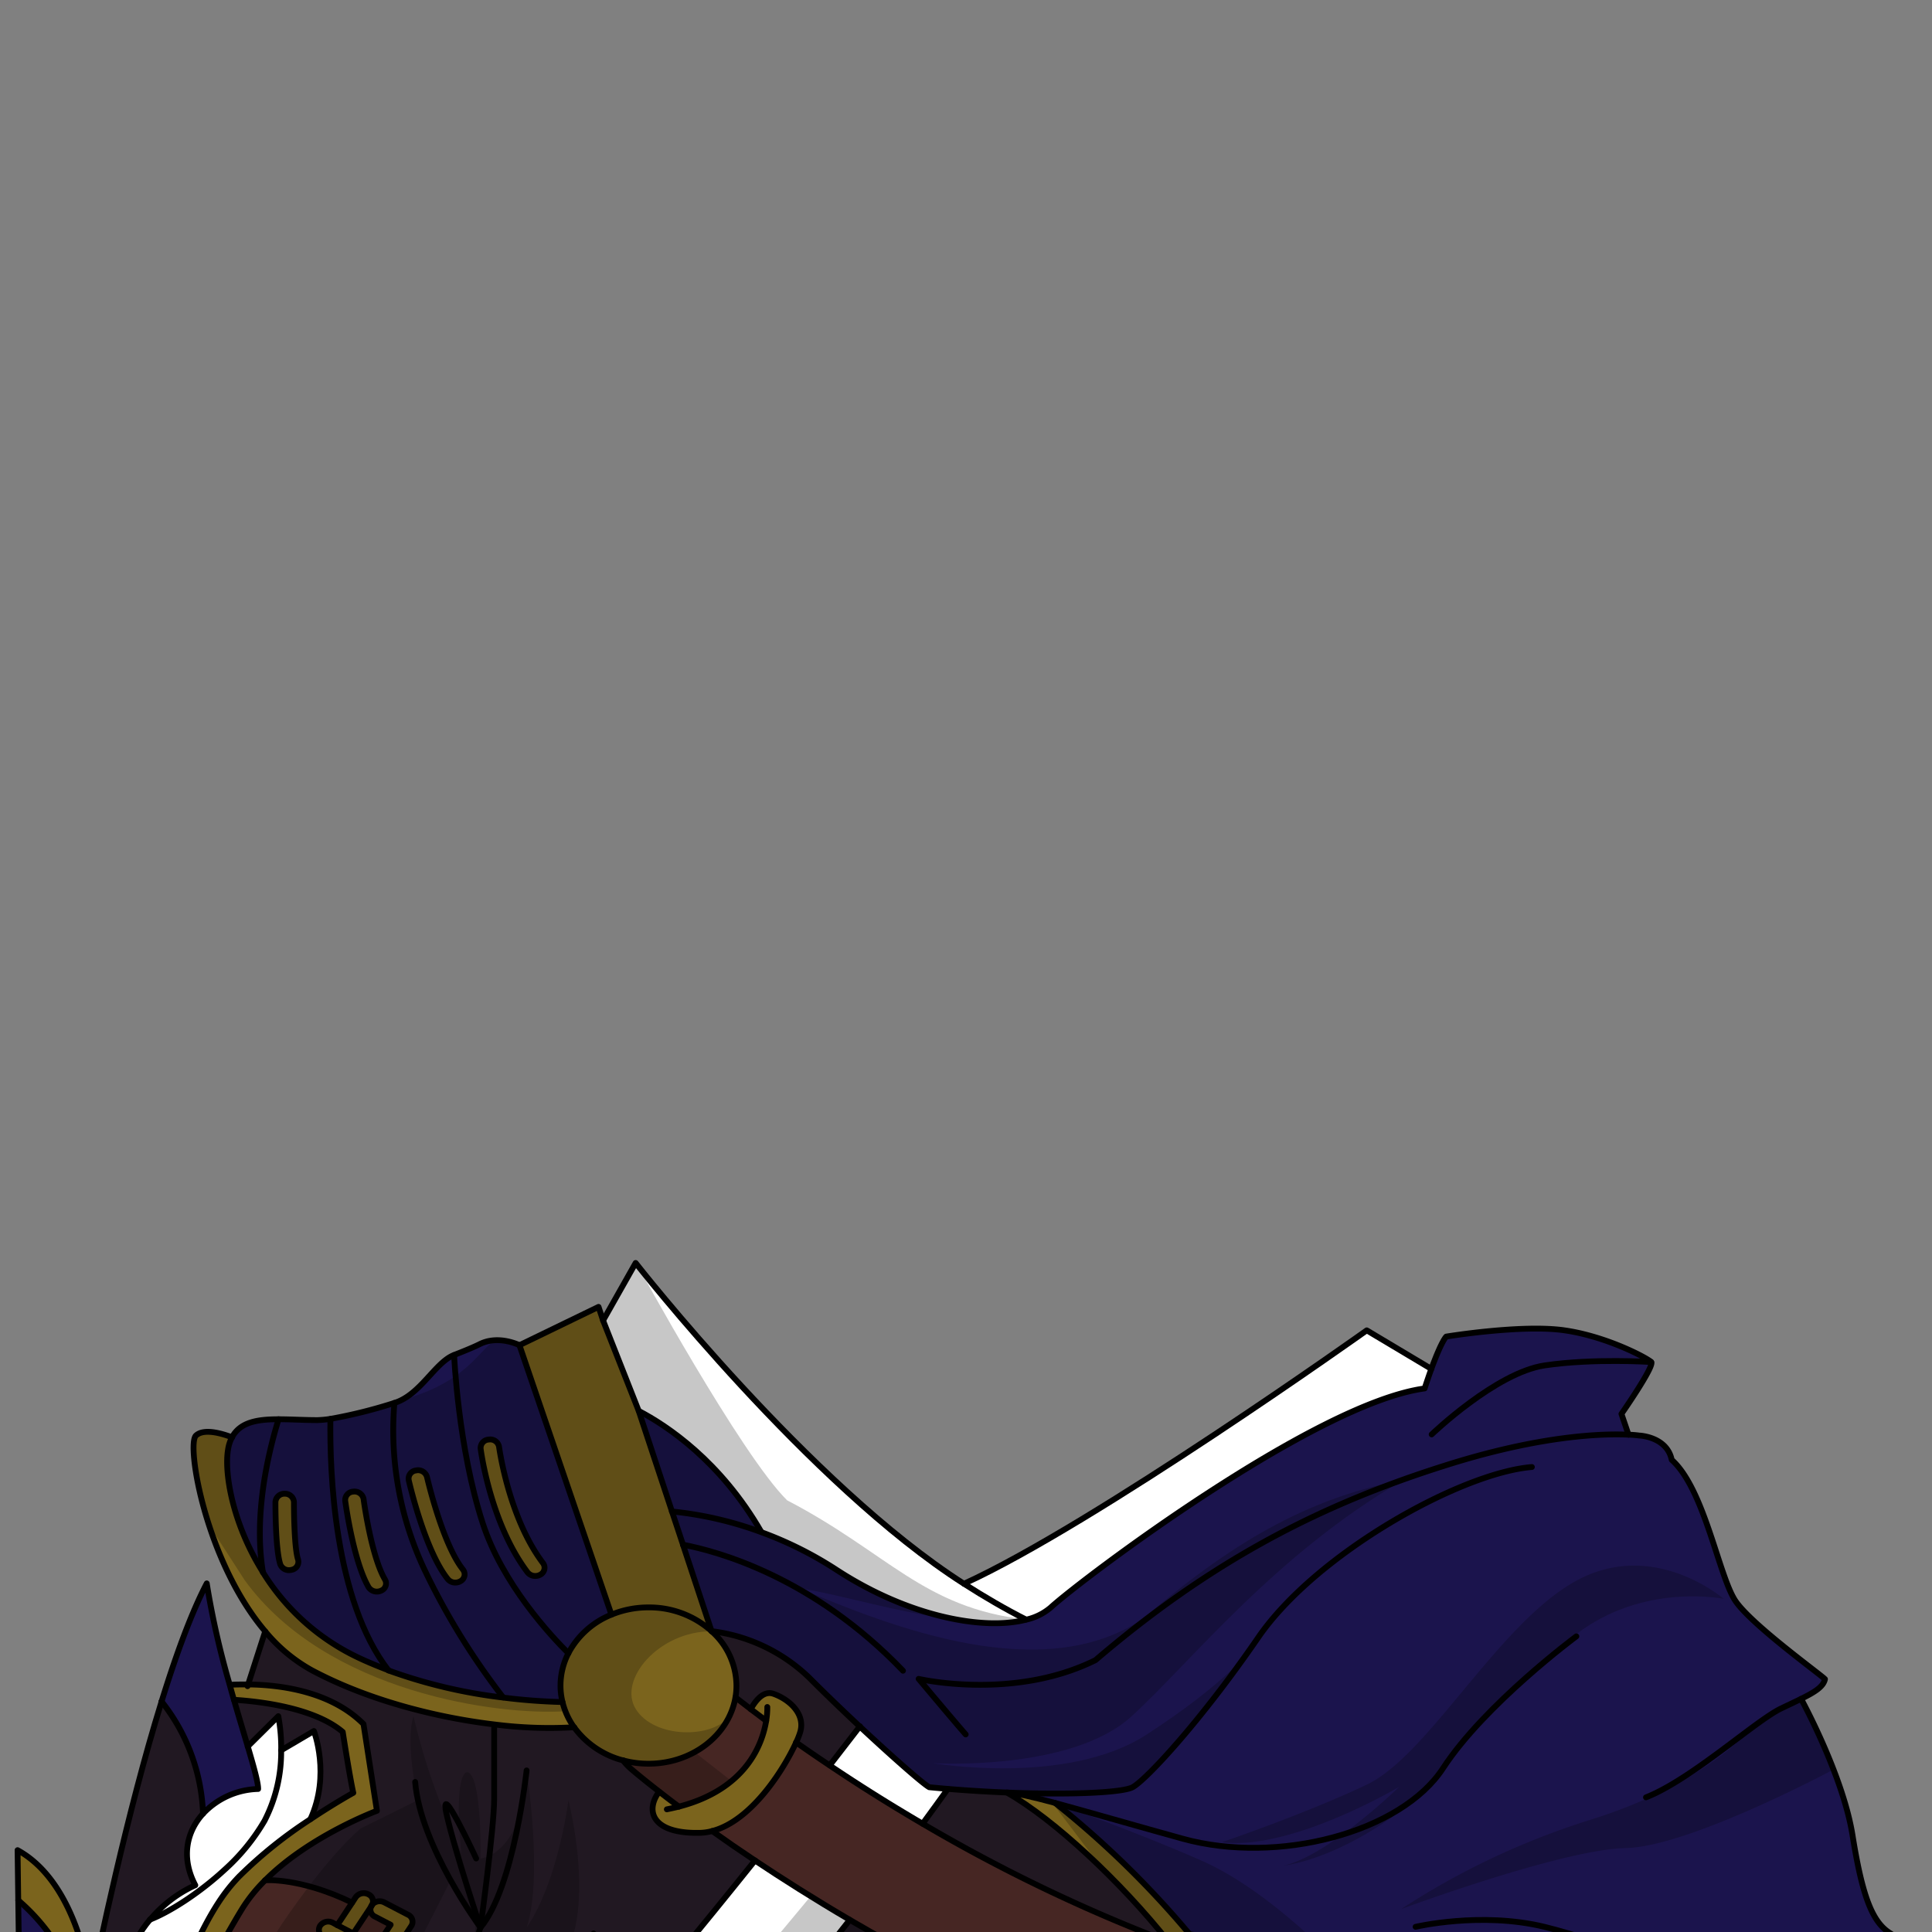 <svg xmlns="http://www.w3.org/2000/svg" viewBox="0 0 432 432">
  <rect x="0" y="0" width="432" height="432" fill="#808080" stroke="none"/>
  <defs>
    <style>.GUNDAN_JAPANESE_SEROW_OUTFIT_JAPANESE_SEROW_OUTFIT_11_cls-1{isolation:isolate;}.GUNDAN_JAPANESE_SEROW_OUTFIT_JAPANESE_SEROW_OUTFIT_11_cls-2{fill:#7b641d;}.GUNDAN_JAPANESE_SEROW_OUTFIT_JAPANESE_SEROW_OUTFIT_11_cls-3{fill:#462623;}.GUNDAN_JAPANESE_SEROW_OUTFIT_JAPANESE_SEROW_OUTFIT_11_cls-4{fill:#fff;}.GUNDAN_JAPANESE_SEROW_OUTFIT_JAPANESE_SEROW_OUTFIT_11_cls-5{fill:#1b144d;}.GUNDAN_JAPANESE_SEROW_OUTFIT_JAPANESE_SEROW_OUTFIT_11_cls-6{fill:#211822;}.GUNDAN_JAPANESE_SEROW_OUTFIT_JAPANESE_SEROW_OUTFIT_11_cls-7{fill:none;stroke:#000;stroke-linecap:round;stroke-linejoin:round;stroke-width:1.3px;}.GUNDAN_JAPANESE_SEROW_OUTFIT_JAPANESE_SEROW_OUTFIT_11_cls-8{opacity:0.22;mix-blend-mode:multiply;}</style>
  </defs>
  <g class="GUNDAN_JAPANESE_SEROW_OUTFIT_JAPANESE_SEROW_OUTFIT_11_cls-1">
    <g id="outfit">
      <path class="GUNDAN_JAPANESE_SEROW_OUTFIT_JAPANESE_SEROW_OUTFIT_11_cls-2" d="M91.22,428.13l-5.28-2.75a2.25,2.25,0,0,0-2.73.52,1.71,1.71,0,0,0-.83-2.35,2.22,2.22,0,0,0-2.84.65l-.81,1.24-3.31,5-1-.54a2.21,2.21,0,0,0-2.83.66,1.73,1.73,0,0,0,.74,2.52l1,.54-3.67,5.56-.46.69a1.75,1.75,0,0,0,.75,2.52,2.25,2.25,0,0,0,1.84.11,1.84,1.84,0,0,0,1,1.38l6,3.11a2.22,2.22,0,0,0,2.84-.67l8.94-13.58,1.4-2.12A1.73,1.73,0,0,0,91.22,428.13ZM79.1,442.9l-4.19-2.18a2.19,2.19,0,0,0-1.28-.23l3.28-5,2.31,1.2a2.24,2.24,0,0,0,2.84-.66,1.72,1.72,0,0,0-.75-2.52L79,432.33l3.92-5.94a2.72,2.72,0,0,1,.16-.35l.1-.12h0l-.07.15-.21.32a1.72,1.72,0,0,0,.91,2.17l3.5,1.82Z" />
      <path class="GUNDAN_JAPANESE_SEROW_OUTFIT_JAPANESE_SEROW_OUTFIT_11_cls-3" d="M83.83,428.56a1.72,1.72,0,0,1-.91-2.17L79,432.33l2.31,1.2a1.72,1.72,0,0,1,.75,2.52,2.24,2.24,0,0,1-2.84.66l-2.31-1.2-3.28,5a2.19,2.19,0,0,1,1.28.23l4.19,2.18,8.23-12.52Z" />
      <path class="GUNDAN_JAPANESE_SEROW_OUTFIT_JAPANESE_SEROW_OUTFIT_11_cls-3" d="M71.56,430.59a2.21,2.21,0,0,1,2.83-.66l1,.54,3.31-5c-11.61-5.66-19.47-5-19.47-5a34.63,34.63,0,0,0-5,6.16c-1.27,2.05-2.49,4.13-3.62,6.18,0,0,12,1.24,19,6.44l3.67-5.56-1-.54A1.73,1.73,0,0,1,71.56,430.59Z" />
      <path class="GUNDAN_JAPANESE_SEROW_OUTFIT_JAPANESE_SEROW_OUTFIT_11_cls-4" d="M70.19,387.06l-7.32,4.31a38.71,38.71,0,0,0-.64-7.67l-6.84,6.78c1.4,4.73,2.36,8.21,2.33,9.54a17.51,17.51,0,0,0-12.32,5.52c-3.65,4-5,9.81-1.73,16a28.74,28.74,0,0,0-10.1,7.69s0,0,0,0h0c-4.61,5.52-6.92,12.54-5.87,19.24l9.07,4.84c1.55-5.06,6.86-21.28,13.88-30.44a38.91,38.91,0,0,1,2.87-3.33,100.12,100.12,0,0,1,15.93-12.77C74,396.82,70.19,387.06,70.19,387.06Z" />
      <path class="GUNDAN_JAPANESE_SEROW_OUTFIT_JAPANESE_SEROW_OUTFIT_11_cls-2" d="M81.23,385.49c-7.36-7.39-18.78-8.78-25.75-8.85-1.66,0-3.07,0-4.11.09.3,1.14.62,2.26.94,3.35,5.4.33,17.88,1.69,24.33,7.19C78.42,398.6,79,400.88,79,400.88s-4.2,2.31-9.56,5.89a100.12,100.12,0,0,0-15.93,12.77,38.91,38.91,0,0,0-2.87,3.33c-7,9.16-12.33,25.38-13.88,30.44l-9.07-4.84-7.35-3.92v0c-.09-.92-2.57-23.25-16.38-30.82l.15,11.21a44.58,44.58,0,0,1,13.45,20.32h0c.27.86.5,1.74.71,2.63,4.4,2.22,7.76,4,10.27,5.38,4.81,2.65,6.54,3.86,6.54,3.86l5.62,12.13S28.53,486,25.45,506.36h3.79s.53-2.6,1.56-6.51a112,112,0,0,1,7-19.59,38.67,38.67,0,0,1,7.57-11.13c-2.76-5-4.63-8.65-5.85-11.14l.69-2.5s.86-2.39,2.42-6.13a180.86,180.86,0,0,1,8-16.59c1.13-2,2.35-4.13,3.62-6.18a34.63,34.63,0,0,1,5-6.16c9.9-9.94,25-15.54,25-15.54Z" />
      <path class="GUNDAN_JAPANESE_SEROW_OUTFIT_JAPANESE_SEROW_OUTFIT_11_cls-5" d="M55.39,390.48c-.9-3-2-6.57-3.08-10.4-.32-1.09-.64-2.21-.94-3.35a186.27,186.27,0,0,1-5.14-22.68c-3.44,6.57-6.89,16-10.1,26.4h0a42.78,42.78,0,0,1,9.27,25.08A17.51,17.51,0,0,1,57.72,400C57.75,398.69,56.79,395.21,55.39,390.48Z" />
      <path class="GUNDAN_JAPANESE_SEROW_OUTFIT_JAPANESE_SEROW_OUTFIT_11_cls-5" d="M18.24,447.86c-.21-.89-.44-1.77-.71-2.63A44.58,44.58,0,0,0,4.08,424.91l.81,58.93v0c2.53,3.84,6.51,6.95,12.77,5.49a58.59,58.59,0,0,1,3.72-11.1C27.3,465.58,29,462.79,29,462.79l-.5-9.55C26,451.86,22.64,450.08,18.24,447.86Z" />
      <path class="GUNDAN_JAPANESE_SEROW_OUTFIT_JAPANESE_SEROW_OUTFIT_11_cls-6" d="M69.7,373.46a36.13,36.13,0,0,1-10.4-8.68l-3.82,11.86c7,.07,18.39,1.46,25.75,8.85l3,19.4s-15.06,5.6-25,15.54c0,0,7.86-.65,19.47,5l.81-1.24a2.22,2.22,0,0,1,2.84-.65,1.71,1.71,0,0,1,.83,2.35,2.25,2.25,0,0,1,2.73-.52l5.28,2.75a1.73,1.73,0,0,1,.75,2.52l-1.4,2.12s5.83,7.78,8,8.94a18.29,18.29,0,0,0,4.63,1.58L107.44,431s3.06-22.29,3.06-28.83V386.39l.12-.79C97.45,384,82.21,380.14,69.7,373.46Z" />
      <path class="GUNDAN_JAPANESE_SEROW_OUTFIT_JAPANESE_SEROW_OUTFIT_11_cls-6" d="M52.31,380.08c1.11,3.83,2.18,7.38,3.08,10.4l6.84-6.78a38.71,38.71,0,0,1,.64,7.67l7.32-4.31s3.78,9.76-.78,19.71c5.36-3.58,9.56-5.89,9.56-5.89s-.55-2.28-2.33-13.61C70.19,381.77,57.71,380.41,52.31,380.08Z" />
      <path class="GUNDAN_JAPANESE_SEROW_OUTFIT_JAPANESE_SEROW_OUTFIT_11_cls-6" d="M36.13,380.46C28.35,405.65,22,436.27,20.31,444.52v0l7.35,3.92c-1.05-6.7,1.26-13.72,5.87-19.24h0s0,0,0,0a28.74,28.74,0,0,1,10.1-7.69c-3.23-6.16-1.92-12,1.73-16A42.78,42.78,0,0,0,36.13,380.46Z" />
      <path class="GUNDAN_JAPANESE_SEROW_OUTFIT_JAPANESE_SEROW_OUTFIT_11_cls-6" d="M283.46,468.59c-36.56-9.34-68.9-24.94-93.45-39.31-22.55,28.84-55.16,66.66-78.23,77.08,0,0-8.67,6-18.33,11.46H329.78C312.77,509,295.43,486.62,283.46,468.59Z" />
      <path class="GUNDAN_JAPANESE_SEROW_OUTFIT_JAPANESE_SEROW_OUTFIT_11_cls-6" d="M93.52,498.6c2.09-1.88,3.43-3.13,3.43-3.13,17-12.66,48.89-50.83,71.83-79.48-3.48-2.32-6.67-4.52-9.53-6.57a11.64,11.64,0,0,1-2.88.41c-10.79.2-12.09-5.08-9-9.19-3.59-2.78-5.69-4.57-6.12-4.93a12.75,12.75,0,0,1-2-2.08h0a19.58,19.58,0,0,1-10.94-7.41h0a96.84,96.84,0,0,1-17.74-.62l-.12.79v15.82c0,6.54-3.06,28.83-3.06,28.83l-4.24,12.25-.6,1.77-1,2.05v0c0,4.4-.63,9.25-2.62,12.46l-.29.44a128.2,128.2,0,0,1-9.63,12.1L87,480.29s2.57,8.16,7.44,13.66C93.81,494.43,93.57,496.38,93.52,498.6Z" />
      <path class="GUNDAN_JAPANESE_SEROW_OUTFIT_JAPANESE_SEROW_OUTFIT_11_cls-6" d="M225.12,400.81c-4.17-.17-8.59-.43-13.18-.81-1.5,2.1-3.4,4.73-5.64,7.78a363.56,363.56,0,0,0,55.05,26.46C250.62,420.76,235.68,406.78,225.12,400.81Z" />
      <path class="GUNDAN_JAPANESE_SEROW_OUTFIT_JAPANESE_SEROW_OUTFIT_11_cls-6" d="M164.45,379.53c.94.72,2.08,1.62,3.42,2.64,1-1.79,2.8-4.24,5.08-3.43,3.5,1.23,7.14,4.45,6,8.48a17,17,0,0,1-.93,2.38c2.3,1.62,4.82,3.35,7.53,5.16,2.76-3.54,5.05-6.52,6.74-8.72-3.92-3.66-7.93-7.52-11.24-10.85a38.12,38.12,0,0,0-21.94-10.46,16.43,16.43,0,0,1,5.57,12.17A15.22,15.22,0,0,1,164.45,379.53Z" />
      <path class="GUNDAN_JAPANESE_SEROW_OUTFIT_JAPANESE_SEROW_OUTFIT_11_cls-3" d="M270.59,447.64a106.36,106.36,0,0,0-9.23-13.4h0a363.56,363.56,0,0,1-55.05-26.46c-2-1.17-3.94-2.34-5.84-3.48C195,401,190,397.76,185.54,394.76c-2.71-1.81-5.23-3.54-7.53-5.16-2.6,5.73-9.84,17.49-18.76,19.82,2.86,2.05,6.05,4.25,9.53,6.57,6.19,4.13,13.3,8.64,21.23,13.29,24.55,14.37,56.89,30,93.45,39.31C277.74,460,273.25,452.36,270.59,447.64Z" />
      <path class="GUNDAN_JAPANESE_SEROW_OUTFIT_JAPANESE_SEROW_OUTFIT_11_cls-3" d="M171.32,384.77l-3.45-2.6c-1.34-1-2.48-1.92-3.42-2.64-1.44,8.41-9.6,14.84-19.45,14.84a21.9,21.9,0,0,1-5.66-.74,12.75,12.75,0,0,0,2,2.08c.43.36,2.53,2.15,6.12,4.93,1.27,1,2.72,2.11,4.36,3.33C166.92,400.06,170.49,389.9,171.32,384.77Z" />
      <path class="GUNDAN_JAPANESE_SEROW_OUTFIT_JAPANESE_SEROW_OUTFIT_11_cls-4" d="M97,495.47s-1.34,1.25-3.43,3.13c-3.1,2.8-7.85,7-12.3,10.72-4,3.35-7.85,6.26-10,7.32l-1.53,1.18H93.45c9.66-5.48,18.33-11.46,18.33-11.46,23.07-10.42,55.68-48.24,78.23-77.08-7.93-4.65-15-9.16-21.23-13.29C145.84,444.64,113.92,482.81,97,495.47Z" />
      <path class="GUNDAN_JAPANESE_SEROW_OUTFIT_JAPANESE_SEROW_OUTFIT_11_cls-4" d="M192.28,386c-1.69,2.2-4,5.18-6.74,8.72,4.46,3,9.44,6.21,14.92,9.54,1.9,1.14,3.83,2.31,5.84,3.48,2.24-3,4.14-5.68,5.64-7.78-1.35-.11-2.72-.24-4.11-.37C206.49,398.93,199.57,392.84,192.28,386Z" />
      <path class="GUNDAN_JAPANESE_SEROW_OUTFIT_JAPANESE_SEROW_OUTFIT_11_cls-4" d="M305.61,297.47s-60.88,43.36-90.07,56.66c-34.63-22.1-73.41-71.73-73.41-71.73l-7.28,12.87,8,20.21c6.34,3.32,18.28,11.23,27.42,27.08A83.07,83.07,0,0,1,187,351c16.15,10.54,32.9,13.6,42.37,11.16a12.72,12.72,0,0,0,5.51-2.71c6.78-6.19,59-45.63,83.63-49,.55-1.69,1.05-3.13,1.5-4.37Z" />
      <path class="GUNDAN_JAPANESE_SEROW_OUTFIT_JAPANESE_SEROW_OUTFIT_11_cls-5" d="M448.81,490c-1.09-1.53-3.19-4.63-5.78-8.55-7.53-11.4-19.14-29.75-21.53-36.14,3.86-4.79,5.16-10.52,1.12-13s-6.2-8.34-8.39-21.88-11.5-30.5-11.5-30.5c3.13-1.55,5-2.74,5.34-4.41-1-1.07-16.2-12-19.95-17.39S381.18,333,373.8,326.42c-1.08-5.21-7.25-5.43-7.25-5.43a22.65,22.65,0,0,0-2.41-.19l-1.58-4.65s7.49-10.74,6.65-11.6-9.8-5.69-19.35-7.08-26.47,1.39-26.47,1.39-1,.82-3.34,7.23c-.45,1.24-.95,2.68-1.5,4.37-24.66,3.33-76.85,42.77-83.63,49a12.72,12.72,0,0,1-5.51,2.71c-9.47,2.44-26.22-.62-42.37-11.16a83.07,83.07,0,0,0-16.8-8.41c-9.14-15.85-21.08-23.76-27.42-27.08l7.42,22.45,2.48,7.47v0l6.38,19.3h0A38.12,38.12,0,0,1,181,375.19c3.31,3.33,7.32,7.19,11.24,10.85,7.29,6.8,14.21,12.89,15.55,13.59,1.39.13,2.76.26,4.11.37,4.59.38,9,.64,13.18.81,1.95.1,5.58.93,10.79,2.33A209.44,209.44,0,0,1,266,432.49a147.12,147.12,0,0,1,9.25,12.45A6.69,6.69,0,0,1,280,443c3.55,0,6.43,2.54,6.43,5.69a6,6,0,0,1-5.69,5.65l.32.59a112.12,112.12,0,0,0,9.32,15h0q2.65,3.7,5.67,7.37a6.52,6.52,0,0,1,5.72-3.13c3.54,0,6.4,2.56,6.4,5.69a5.9,5.9,0,0,1-5,5.57,178.36,178.36,0,0,0,20.51,18.8,6.54,6.54,0,0,1,5.74-3.15c3.53,0,6.41,2.54,6.41,5.69a5.43,5.43,0,0,1-2.32,4.38c7.32,4.63,14.3,7.81,20.26,8.9,20.79,3.77,44.91,1.08,47.64.76l.26,0A129.13,129.13,0,0,0,415.85,517c20.31-6.87,41.26-11.74,41.26-11.74S453.09,495.9,448.81,490Z" />
      <path class="GUNDAN_JAPANESE_SEROW_OUTFIT_JAPANESE_SEROW_OUTFIT_11_cls-2" d="M65.73,335.88A2,2,0,0,0,63.67,334h0a2,2,0,0,0-2.08,1.83c0,1.07,0,10.54,1.07,13.92a2.06,2.06,0,0,0,2,1.34,2.37,2.37,0,0,0,.57-.08,1.82,1.82,0,0,0,1.42-2.28C65.84,346.31,65.72,338.63,65.73,335.88Z" />
      <path class="GUNDAN_JAPANESE_SEROW_OUTFIT_JAPANESE_SEROW_OUTFIT_11_cls-2" d="M81.29,335.14A2.06,2.06,0,0,0,79,333.53a1.9,1.9,0,0,0-1.81,2.05c.07.56,1.86,13.56,5.22,19.31a2.21,2.21,0,0,0,2.79.79,1.73,1.73,0,0,0,.89-2.48C83,348,81.3,335.28,81.29,335.14Z" />
      <path class="GUNDAN_JAPANESE_SEROW_OUTFIT_JAPANESE_SEROW_OUTFIT_11_cls-2" d="M95.47,330.24A2.07,2.07,0,0,0,93,328.8,1.85,1.85,0,0,0,91.4,331c.15.64,3.61,15.67,8.72,22.08a2.18,2.18,0,0,0,1.7.79,2.32,2.32,0,0,0,1.21-.35,1.73,1.73,0,0,0,.48-2.57C98.9,345.15,95.51,330.38,95.47,330.24Z" />
      <path class="GUNDAN_JAPANESE_SEROW_OUTFIT_JAPANESE_SEROW_OUTFIT_11_cls-2" d="M121.42,349.52c-7.73-10.24-9.8-25.89-9.83-26a2,2,0,0,0-2.3-1.63,1.9,1.9,0,0,0-1.82,2c.08.68,2.21,16.7,10.49,27.69a2.19,2.19,0,0,0,1.73.81,2.29,2.29,0,0,0,1.16-.31A1.74,1.74,0,0,0,121.42,349.52Z" />
      <path class="GUNDAN_JAPANESE_SEROW_OUTFIT_JAPANESE_SEROW_OUTFIT_11_cls-5" d="M116.15,300.79s-4.72-2.4-9-.18c-1,.5-3,1.35-5.62,2.37-4.27,1.65-7.52,8.93-13.35,10.72a108.75,108.75,0,0,1-14.32,3.57,24,24,0,0,1-2.87.27c-2.93,0-6-.19-8.71-.19-4.61,0-8.54.58-10.38,4a8.51,8.51,0,0,0-.9,2.73c-.92,5.23,1,16.66,7.79,27.45h0a0,0,0,0,0,0,0,50.32,50.32,0,0,0,21.22,19q3.38,1.61,6.83,2.88h0a114,114,0,0,0,25.62,6.06,129.9,129.9,0,0,0,13.27,1,15.26,15.26,0,0,1-.44-3.65,15.88,15.88,0,0,1,1.77-7.25,18.8,18.8,0,0,1,9.62-8.61ZM65.21,351a2.37,2.37,0,0,1-.57.08,2.06,2.06,0,0,1-2-1.34c-1.11-3.38-1.07-12.85-1.07-13.92A2,2,0,0,1,63.66,334h0a2,2,0,0,1,2.06,1.86c0,2.75.11,10.43.9,12.87A1.82,1.82,0,0,1,65.21,351ZM79,333.53a2.06,2.06,0,0,1,2.32,1.61c0,.14,1.75,12.9,4.77,18.06a1.73,1.73,0,0,1-.89,2.48,2.21,2.21,0,0,1-2.79-.79c-3.36-5.75-5.15-18.75-5.22-19.31A1.9,1.9,0,0,1,79,333.53Zm30.32-11.67a2,2,0,0,1,2.3,1.63c0,.14,2.1,15.79,9.83,26a1.74,1.74,0,0,1-.57,2.56,2.29,2.29,0,0,1-1.16.31,2.19,2.19,0,0,1-1.73-.81c-8.28-11-10.41-27-10.49-27.69A1.9,1.9,0,0,1,109.29,321.86ZM93,328.8a2.07,2.07,0,0,1,2.45,1.44c0,.14,3.43,14.91,8,20.67a1.73,1.73,0,0,1-.48,2.57,2.32,2.32,0,0,1-1.21.35,2.18,2.18,0,0,1-1.7-.79C95,346.63,91.55,331.6,91.4,331A1.85,1.85,0,0,1,93,328.8Z" />
      <path class="GUNDAN_JAPANESE_SEROW_OUTFIT_JAPANESE_SEROW_OUTFIT_11_cls-2" d="M353.79,520.1c-6-1.09-12.94-4.27-20.26-8.9a5.43,5.43,0,0,0,2.32-4.38c0-3.15-2.88-5.69-6.41-5.69a6.54,6.54,0,0,0-5.74,3.15,178.36,178.36,0,0,1-20.51-18.8,5.9,5.9,0,0,0,5-5.57c0-3.13-2.86-5.69-6.4-5.69a6.52,6.52,0,0,0-5.72,3.13q-3-3.66-5.67-7.37h0a112.12,112.12,0,0,1-9.32-15l-.32-.59a6,6,0,0,0,5.69-5.65c0-3.15-2.88-5.69-6.43-5.69a6.69,6.69,0,0,0-4.78,1.93A147.12,147.12,0,0,0,266,432.49a209.44,209.44,0,0,0-30.07-29.35c-5.21-1.4-8.84-2.23-10.79-2.33,10.56,6,25.5,19.95,36.23,33.43h0a106.36,106.36,0,0,1,9.23,13.4c2.66,4.72,7.15,12.34,12.87,20.95,12,18,29.31,40.38,46.32,49.23a35.22,35.22,0,0,0,8.77,3.3c21.57,4.7,44.28,3.7,62.88-.26C398.7,521.18,374.58,523.87,353.79,520.1Z" />
      <path class="GUNDAN_JAPANESE_SEROW_OUTFIT_JAPANESE_SEROW_OUTFIT_11_cls-2" d="M173,378.74c-2.28-.81-4.1,1.64-5.08,3.43l3.45,2.6c-.83,5.13-4.4,15.29-19.54,19.2-1.64-1.22-3.09-2.34-4.36-3.33-3.14,4.11-1.84,9.39,9,9.19a11.64,11.64,0,0,0,2.88-.41c8.92-2.33,16.16-14.09,18.76-19.82a17,17,0,0,0,.93-2.38C180.09,383.19,176.45,380,173,378.74Z" />
      <path class="GUNDAN_JAPANESE_SEROW_OUTFIT_JAPANESE_SEROW_OUTFIT_11_cls-2" d="M164.45,379.53a15.22,15.22,0,0,0,.22-2.63,16.43,16.43,0,0,0-5.57-12.17h0l-6.38-19.3v0l-2.48-7.47-7.42-22.45-8-20.21-1-3-17.69,8.57L136.72,361a18.8,18.8,0,0,0-9.62,8.61,15.88,15.88,0,0,0-1.77,7.25,15.26,15.26,0,0,0,.44,3.65,129.9,129.9,0,0,1-13.27-1,114,114,0,0,1-25.62-6.06h0q-3.45-1.27-6.83-2.88a50.32,50.32,0,0,1-21.22-19,0,0,0,0,1,0,0h0C52,340.79,50.09,329.36,51,324.13a8.51,8.51,0,0,1,.9-2.73c-2.59-1-6.42-2-8.1-.4-2.17,2.07,2.17,28.07,15.49,43.78a36.13,36.13,0,0,0,10.4,8.68c12.51,6.68,27.75,10.58,40.92,12.14a96.84,96.84,0,0,0,17.74.62h0a19.58,19.58,0,0,0,10.94,7.41h0a21.9,21.9,0,0,0,5.66.74C154.85,394.37,163,387.94,164.45,379.53Z" />
      <path class="GUNDAN_JAPANESE_SEROW_OUTFIT_JAPANESE_SEROW_OUTFIT_11_cls-7" d="M128.36,386.22a16.32,16.32,0,0,1-2.59-5.67,15.26,15.26,0,0,1-.44-3.65,15.88,15.88,0,0,1,1.77-7.25,18.8,18.8,0,0,1,9.62-8.61,21.63,21.63,0,0,1,8.28-1.62,20.85,20.85,0,0,1,14.1,5.3" />
      <path class="GUNDAN_JAPANESE_SEROW_OUTFIT_JAPANESE_SEROW_OUTFIT_11_cls-7" d="M139.32,393.63a19.58,19.58,0,0,1-10.94-7.41" />
      <path class="GUNDAN_JAPANESE_SEROW_OUTFIT_JAPANESE_SEROW_OUTFIT_11_cls-7" d="M159.1,364.73a16.43,16.43,0,0,1,5.57,12.17,15.22,15.22,0,0,1-.22,2.63c-1.44,8.41-9.6,14.84-19.45,14.84a21.9,21.9,0,0,1-5.66-.74" />
      <polyline class="GUNDAN_JAPANESE_SEROW_OUTFIT_JAPANESE_SEROW_OUTFIT_11_cls-7" points="152.72 345.42 159.1 364.72 159.1 364.73" />
      <polyline class="GUNDAN_JAPANESE_SEROW_OUTFIT_JAPANESE_SEROW_OUTFIT_11_cls-7" points="136.72 361.04 116.15 300.79 133.84 292.22 134.85 295.27 142.82 315.48 150.24 337.93 152.72 345.4" />
      <path class="GUNDAN_JAPANESE_SEROW_OUTFIT_JAPANESE_SEROW_OUTFIT_11_cls-7" d="M86.88,373.52a114,114,0,0,0,25.62,6.06,129.9,129.9,0,0,0,13.27,1" />
      <path class="GUNDAN_JAPANESE_SEROW_OUTFIT_JAPANESE_SEROW_OUTFIT_11_cls-7" d="M58.81,351.6a50.32,50.32,0,0,0,21.22,19c2.25,1.07,4.54,2,6.83,2.88" />
      <path class="GUNDAN_JAPANESE_SEROW_OUTFIT_JAPANESE_SEROW_OUTFIT_11_cls-7" d="M116.15,300.79s-4.72-2.4-9-.18c-1,.5-3,1.35-5.62,2.37-4.27,1.65-7.52,8.93-13.35,10.72a108.75,108.75,0,0,1-14.32,3.57,24,24,0,0,1-2.87.27c-2.93,0-6-.19-8.71-.19-4.61,0-8.54.58-10.38,4a8.51,8.51,0,0,0-.9,2.73c-.92,5.23,1,16.66,7.79,27.45" />
      <path class="GUNDAN_JAPANESE_SEROW_OUTFIT_JAPANESE_SEROW_OUTFIT_11_cls-7" d="M51.91,321.4c-2.59-1-6.42-2-8.1-.4-2.17,2.07,2.17,28.07,15.49,43.78a36.13,36.13,0,0,0,10.4,8.68c12.51,6.68,27.75,10.58,40.92,12.14a96.84,96.84,0,0,0,17.74.62h0" />
      <path class="GUNDAN_JAPANESE_SEROW_OUTFIT_JAPANESE_SEROW_OUTFIT_11_cls-7" d="M134.85,295.27l7.28-12.87s38.78,49.63,73.41,71.73c4.58,2.94,9.23,5.64,13.87,8" />
      <path class="GUNDAN_JAPANESE_SEROW_OUTFIT_JAPANESE_SEROW_OUTFIT_11_cls-7" d="M142.82,315.48c6.34,3.32,18.28,11.23,27.42,27.08" />
      <path class="GUNDAN_JAPANESE_SEROW_OUTFIT_JAPANESE_SEROW_OUTFIT_11_cls-7" d="M364.14,320.8l-1.58-4.65s7.49-10.74,6.65-11.6-9.8-5.69-19.35-7.08-26.47,1.39-26.47,1.39-1,.82-3.34,7.23c-.45,1.24-.95,2.68-1.5,4.37-24.66,3.33-76.85,42.78-83.63,49a12.72,12.72,0,0,1-5.51,2.71c-9.47,2.44-26.22-.62-42.37-11.16a83.07,83.07,0,0,0-16.8-8.41,80.91,80.91,0,0,0-20-4.63" />
      <path class="GUNDAN_JAPANESE_SEROW_OUTFIT_JAPANESE_SEROW_OUTFIT_11_cls-7" d="M215.54,354.13c29.19-13.3,90.07-56.66,90.07-56.66l14.44,8.62" />
      <path class="GUNDAN_JAPANESE_SEROW_OUTFIT_JAPANESE_SEROW_OUTFIT_11_cls-7" d="M159.1,364.73A38.12,38.12,0,0,1,181,375.19c3.31,3.33,7.32,7.19,11.24,10.85,7.29,6.8,14.21,12.89,15.55,13.59,1.39.13,2.76.26,4.11.37,4.59.38,9,.64,13.18.81,14.65.6,26,0,28.17-1.18,3-1.61,15.2-14.72,28.09-33.48s45.23-36.82,61.19-38.12" />
      <path class="GUNDAN_JAPANESE_SEROW_OUTFIT_JAPANESE_SEROW_OUTFIT_11_cls-7" d="M152.72,345.4v0c7.62,1.45,29.09,7.2,49.19,28.18" />
      <path class="GUNDAN_JAPANESE_SEROW_OUTFIT_JAPANESE_SEROW_OUTFIT_11_cls-7" d="M368.05,401.89c10.16-4,24.43-17.09,30.22-19.88,1.69-.81,3.19-1.51,4.46-2.14,3.13-1.55,5-2.74,5.34-4.41-1-1.07-16.2-12-19.95-17.39S381.18,333,373.8,326.42c-1.08-5.21-7.25-5.43-7.25-5.43a22.65,22.65,0,0,0-2.41-.19c-5.35-.26-19.48,0-41.36,7-28.41,9-52.31,21.6-77.83,43.41-18.38,9.12-39.54,4.19-39.54,4.19s8,9.55,10.52,12.42" />
      <path class="GUNDAN_JAPANESE_SEROW_OUTFIT_JAPANESE_SEROW_OUTFIT_11_cls-7" d="M421.5,435s-14.35,8.52-27.5,8.52-34.5-9.23-48.68-12.68-28.79,0-28.79,0" />
      <path class="GUNDAN_JAPANESE_SEROW_OUTFIT_JAPANESE_SEROW_OUTFIT_11_cls-7" d="M261.35,434.24c-10.73-13.48-25.67-27.46-36.23-33.43,1.95.1,5.58.93,10.79,2.33,6.85,1.85,16.46,4.65,28.55,8,21.28,5.88,48.85-1.42,58.2-15.75s29.82-29.5,29.82-29.5" />
      <path class="GUNDAN_JAPANESE_SEROW_OUTFIT_JAPANESE_SEROW_OUTFIT_11_cls-7" d="M402.73,379.87s9.33,17,11.5,30.5,4.36,19.37,8.39,21.88,2.74,8.24-1.12,13c2.39,6.39,14,24.74,21.53,36.14,2.58,3.92,4.69,7,5.78,8.55,4.28,5.93,8.3,15.25,8.3,15.25s-20.95,4.87-41.26,11.74a129.13,129.13,0,0,1-14.16,3.86" />
      <path class="GUNDAN_JAPANESE_SEROW_OUTFIT_JAPANESE_SEROW_OUTFIT_11_cls-7" d="M164.45,379.53c.94.72,2.08,1.62,3.42,2.64l3.45,2.6" />
      <path class="GUNDAN_JAPANESE_SEROW_OUTFIT_JAPANESE_SEROW_OUTFIT_11_cls-7" d="M139.32,393.63h0a12.75,12.75,0,0,0,2,2.08c.43.37,2.53,2.15,6.12,4.93,1.27,1,2.72,2.11,4.36,3.33" />
      <path class="GUNDAN_JAPANESE_SEROW_OUTFIT_JAPANESE_SEROW_OUTFIT_11_cls-7" d="M178,389.6c2.3,1.62,4.82,3.35,7.53,5.16,4.46,3,9.44,6.21,14.92,9.54,1.89,1.14,3.83,2.31,5.84,3.48a363.56,363.56,0,0,0,55.05,26.46h0" />
      <path class="GUNDAN_JAPANESE_SEROW_OUTFIT_JAPANESE_SEROW_OUTFIT_11_cls-7" d="M159.25,409.42c2.86,2.05,6.05,4.25,9.53,6.57,6.19,4.13,13.3,8.64,21.23,13.29,24.55,14.37,56.89,30,93.45,39.31" />
      <path class="GUNDAN_JAPANESE_SEROW_OUTFIT_JAPANESE_SEROW_OUTFIT_11_cls-7" d="M171.57,381.69a17.06,17.06,0,0,1-.25,3.08c-.83,5.13-4.4,15.29-19.54,19.2-.86.22-1.75.41-2.67.6" />
      <path class="GUNDAN_JAPANESE_SEROW_OUTFIT_JAPANESE_SEROW_OUTFIT_11_cls-7" d="M167.87,382.17c1-1.79,2.8-4.24,5.08-3.43,3.5,1.23,7.14,4.45,6,8.48a17,17,0,0,1-.93,2.38c-2.6,5.73-9.84,17.49-18.76,19.82a11.64,11.64,0,0,1-2.88.41c-10.79.2-12.09-5.08-9-9.19" />
      <path class="GUNDAN_JAPANESE_SEROW_OUTFIT_JAPANESE_SEROW_OUTFIT_11_cls-7" d="M192.28,386c-1.69,2.2-4,5.18-6.74,8.72" />
      <path class="GUNDAN_JAPANESE_SEROW_OUTFIT_JAPANESE_SEROW_OUTFIT_11_cls-7" d="M69.74,517.82l1.53-1.18c2.1-1.06,5.92-4,10-7.32,4.45-3.7,9.2-7.92,12.3-10.72,2.09-1.88,3.43-3.13,3.43-3.13,17-12.66,48.89-50.83,71.83-79.48" />
      <path class="GUNDAN_JAPANESE_SEROW_OUTFIT_JAPANESE_SEROW_OUTFIT_11_cls-7" d="M93.45,517.82c9.66-5.48,18.33-11.45,18.33-11.45,23.07-10.43,55.68-48.25,78.23-77.09" />
      <path class="GUNDAN_JAPANESE_SEROW_OUTFIT_JAPANESE_SEROW_OUTFIT_11_cls-7" d="M211.94,400c-1.5,2.1-3.4,4.73-5.64,7.78" />
      <path class="GUNDAN_JAPANESE_SEROW_OUTFIT_JAPANESE_SEROW_OUTFIT_11_cls-7" d="M101.54,303s.89,20.64,6.38,37.54c4.4,13.56,15.14,25.12,19.18,29.13" />
      <path class="GUNDAN_JAPANESE_SEROW_OUTFIT_JAPANESE_SEROW_OUTFIT_11_cls-7" d="M88.19,313.7a73,73,0,0,0,7,37.85,157.67,157.67,0,0,0,17.32,28" />
      <path class="GUNDAN_JAPANESE_SEROW_OUTFIT_JAPANESE_SEROW_OUTFIT_11_cls-7" d="M86.88,373.52h0c-12.2-15.71-13.16-44.36-13-56.24" />
      <path class="GUNDAN_JAPANESE_SEROW_OUTFIT_JAPANESE_SEROW_OUTFIT_11_cls-7" d="M62.29,317.35c-2.22,7.17-5.66,21.27-3.49,34.23h0a0,0,0,0,0,0,0" />
      <path class="GUNDAN_JAPANESE_SEROW_OUTFIT_JAPANESE_SEROW_OUTFIT_11_cls-7" d="M106.47,415.56s-8.55-18.48-6.61-9.87S107.44,431,107.44,431l-4.24,12.25-.6,1.77-1,2.05" />
      <polyline class="GUNDAN_JAPANESE_SEROW_OUTFIT_JAPANESE_SEROW_OUTFIT_11_cls-7" points="55.35 377.03 55.48 376.64 59.3 364.78" />
      <path class="GUNDAN_JAPANESE_SEROW_OUTFIT_JAPANESE_SEROW_OUTFIT_11_cls-7" d="M33.53,429.23c-4.61,5.52-6.92,12.54-5.87,19.24" />
      <path class="GUNDAN_JAPANESE_SEROW_OUTFIT_JAPANESE_SEROW_OUTFIT_11_cls-7" d="M36.13,380.45c3.21-10.37,6.66-19.83,10.1-26.4a186.27,186.27,0,0,0,5.14,22.68c.3,1.14.62,2.26.94,3.35,1.11,3.83,2.18,7.38,3.08,10.4,1.4,4.73,2.36,8.21,2.33,9.54a17.51,17.51,0,0,0-12.32,5.52c-3.65,4-5,9.81-1.73,16a28.74,28.74,0,0,0-10.1,7.69" />
      <path class="GUNDAN_JAPANESE_SEROW_OUTFIT_JAPANESE_SEROW_OUTFIT_11_cls-7" d="M20.31,444.52c1.67-8.25,8-38.87,15.82-64.06" />
      <path class="GUNDAN_JAPANESE_SEROW_OUTFIT_JAPANESE_SEROW_OUTFIT_11_cls-7" d="M39.55,458l.69-2.5s.86-2.39,2.42-6.13a180.86,180.86,0,0,1,8-16.59c1.13-2,2.35-4.13,3.62-6.18a34.63,34.63,0,0,1,5-6.16c9.9-9.94,25-15.54,25-15.54l-3-19.4c-7.36-7.39-18.78-8.78-25.75-8.85-1.66,0-3.07,0-4.11.09" />
      <path class="GUNDAN_JAPANESE_SEROW_OUTFIT_JAPANESE_SEROW_OUTFIT_11_cls-7" d="M52.31,380.08c5.4.33,17.88,1.69,24.33,7.19C78.42,398.6,79,400.88,79,400.88s-4.2,2.31-9.56,5.89a100.12,100.12,0,0,0-15.93,12.77,38.91,38.91,0,0,0-2.87,3.33c-7,9.16-12.33,25.38-13.88,30.44" />
      <path class="GUNDAN_JAPANESE_SEROW_OUTFIT_JAPANESE_SEROW_OUTFIT_11_cls-7" d="M33.53,429.23h0s0,0,0,0c4-1.52,10.71-5.64,16.61-11.08a45.72,45.72,0,0,0,9-11,33.64,33.64,0,0,0,3.73-15.74,38.71,38.71,0,0,0-.64-7.67l-6.84,6.78" />
      <path class="GUNDAN_JAPANESE_SEROW_OUTFIT_JAPANESE_SEROW_OUTFIT_11_cls-7" d="M62.87,391.37l7.32-4.31s3.78,9.76-.78,19.71" />
      <path class="GUNDAN_JAPANESE_SEROW_OUTFIT_JAPANESE_SEROW_OUTFIT_11_cls-7" d="M45.4,405.54a42.78,42.78,0,0,0-9.27-25.08h0" />
      <path class="GUNDAN_JAPANESE_SEROW_OUTFIT_JAPANESE_SEROW_OUTFIT_11_cls-7" d="M4.89,483.84l-.81-58.93L3.93,413.7c13.81,7.58,16.29,29.9,16.38,30.82v0l7.35,3.92,9.07,4.84.85.45s.53,1.31,2,4.23c1.22,2.49,3.09,6.14,5.85,11.14a38.67,38.67,0,0,0-7.57,11.13,112,112,0,0,0-7,19.59c-1,3.91-1.56,6.52-1.56,6.52H25.45" />
      <path class="GUNDAN_JAPANESE_SEROW_OUTFIT_JAPANESE_SEROW_OUTFIT_11_cls-7" d="M24.66,517.82l.11-4.66a60.51,60.51,0,0,1,.68-6.79c3.08-20.39,15.22-37.14,15.22-37.14L35.05,457.1s-1.73-1.21-6.54-3.86c-2.51-1.38-5.87-3.16-10.27-5.38-.21-.89-.44-1.77-.71-2.63A44.58,44.58,0,0,0,4.08,424.91" />
      <path class="GUNDAN_JAPANESE_SEROW_OUTFIT_JAPANESE_SEROW_OUTFIT_11_cls-7" d="M320.12,320.74s14.38-13.82,25.27-15.43,23.82-.76,23.82-.76" />
      <path class="GUNDAN_JAPANESE_SEROW_OUTFIT_JAPANESE_SEROW_OUTFIT_11_cls-7" d="M235.91,403.14A209.44,209.44,0,0,1,266,432.49a147.12,147.12,0,0,1,9.25,12.45" />
      <path class="GUNDAN_JAPANESE_SEROW_OUTFIT_JAPANESE_SEROW_OUTFIT_11_cls-7" d="M266,432.49s34.43,5.49,59.42,16.2,61,13.7,78.52,0c-12.41,15-22.9,19.58-22.9,19.58" />
      <path class="GUNDAN_JAPANESE_SEROW_OUTFIT_JAPANESE_SEROW_OUTFIT_11_cls-7" d="M83.2,425.92h0l-.1.12a2.72,2.72,0,0,0-.16.35,1.72,1.72,0,0,0,.91,2.17l3.5,1.82L79.1,442.9l-4.19-2.18a2.19,2.19,0,0,0-1.28-.23" />
      <path class="GUNDAN_JAPANESE_SEROW_OUTFIT_JAPANESE_SEROW_OUTFIT_11_cls-7" d="M71.79,442.53a1.84,1.84,0,0,0,1,1.38l6,3.11a2.22,2.22,0,0,0,2.84-.67l8.94-13.58,1.4-2.12a1.73,1.73,0,0,0-.75-2.52l-5.29-2.75a2.22,2.22,0,0,0-2.72.52" />
      <path class="GUNDAN_JAPANESE_SEROW_OUTFIT_JAPANESE_SEROW_OUTFIT_11_cls-7" d="M75.42,430.47l3.31-5,.81-1.24a2.22,2.22,0,0,1,2.84-.65,1.71,1.71,0,0,1,.83,2.35s0,0,0,0l-.07.15-.21.32L79,432.33" />
      <path class="GUNDAN_JAPANESE_SEROW_OUTFIT_JAPANESE_SEROW_OUTFIT_11_cls-7" d="M73.33,433.65l-1-.54a1.73,1.73,0,0,1-.74-2.52,2.21,2.21,0,0,1,2.83-.66l1,.54L79,432.33l2.31,1.2a1.72,1.72,0,0,1,.75,2.52,2.24,2.24,0,0,1-2.84.66l-2.31-1.2Z" />
      <path class="GUNDAN_JAPANESE_SEROW_OUTFIT_JAPANESE_SEROW_OUTFIT_11_cls-7" d="M59.26,420.43s7.86-.65,19.47,5" />
      <path class="GUNDAN_JAPANESE_SEROW_OUTFIT_JAPANESE_SEROW_OUTFIT_11_cls-7" d="M92.83,398.45C94,412.84,107.44,431,107.44,431s3.06-22.29,3.06-28.83V386.39" />
      <path class="GUNDAN_JAPANESE_SEROW_OUTFIT_JAPANESE_SEROW_OUTFIT_11_cls-7" d="M117.75,395.87S115,421.94,107.44,431" />
      <path class="GUNDAN_JAPANESE_SEROW_OUTFIT_JAPANESE_SEROW_OUTFIT_11_cls-7" d="M89.05,472.13s20.48-6.31,29-14.1,14.67-25.7,14.67-25.7" />
      <path class="GUNDAN_JAPANESE_SEROW_OUTFIT_JAPANESE_SEROW_OUTFIT_11_cls-7" d="M121.42,349.52c-7.73-10.24-9.8-25.89-9.83-26a2,2,0,0,0-2.3-1.63,1.9,1.9,0,0,0-1.82,2c.08.68,2.21,16.7,10.49,27.69a2.19,2.19,0,0,0,1.73.81,2.29,2.29,0,0,0,1.16-.31A1.74,1.74,0,0,0,121.42,349.52Z" />
      <path class="GUNDAN_JAPANESE_SEROW_OUTFIT_JAPANESE_SEROW_OUTFIT_11_cls-7" d="M95.47,330.24A2.07,2.07,0,0,0,93,328.8,1.85,1.85,0,0,0,91.4,331c.15.64,3.61,15.67,8.72,22.08a2.18,2.18,0,0,0,1.7.79,2.32,2.32,0,0,0,1.21-.35,1.73,1.73,0,0,0,.48-2.57C98.9,345.15,95.51,330.38,95.47,330.24Z" />
      <path class="GUNDAN_JAPANESE_SEROW_OUTFIT_JAPANESE_SEROW_OUTFIT_11_cls-7" d="M81.29,335.14A2.06,2.06,0,0,0,79,333.53a1.9,1.9,0,0,0-1.81,2.05c.07.56,1.86,13.56,5.22,19.31a2.21,2.21,0,0,0,2.79.79,1.73,1.73,0,0,0,.89-2.48C83,348,81.3,335.28,81.29,335.14Z" />
      <path class="GUNDAN_JAPANESE_SEROW_OUTFIT_JAPANESE_SEROW_OUTFIT_11_cls-7" d="M65.73,335.88A2,2,0,0,0,63.67,334h0a2,2,0,0,0-2.08,1.83c0,1.07,0,10.54,1.07,13.92a2.06,2.06,0,0,0,2,1.34,2.37,2.37,0,0,0,.57-.08,1.82,1.82,0,0,0,1.42-2.28C65.84,346.31,65.72,338.63,65.73,335.88Z" />
      <g class="GUNDAN_JAPANESE_SEROW_OUTFIT_JAPANESE_SEROW_OUTFIT_11_cls-8">
        <path d="M142.46,282.77s23.22,42.53,33.54,52.7c22.57,11.74,30.34,24,53.41,26.66-15,2.94-38.54-5.22-50.67-7,20.88,8.8,54.43,21.92,76.83,6.82,21.92-18.85,38.7-27.28,58.34-31.08-28.85,16.72-47.31,40.45-60.85,52.87s-44.49,10.51-44.49,10.51,30,5.15,47.76-6.36,22.93-18.65,22.93-18.65-20.3,28.89-26,30.43-37.93,1.19-45.77-.2c-12-10.43-18.84-16.61-24.94-22.71s-16.36-11.59-23.48-12c-11.8,0-21,10.9-16.89,17.42S159,388.79,163,383.89c-3.72,6-7.71,7.88-7.71,7.88l7.86,6.14s-6.81,6.15-12,6.06c-9-7.55-11.83-10.54-11.83-10.54s-8-.77-12.92-10.8c-14.65,1-53.28-4-71.66-29.26l-8.08-12.53s-5.23-19.35-2.23-20.27,7.35.63,7.35.63,2.05-4.58,11.73-3.85,16.94-.79,30.11-5.5,14.71-12.69,18.28-12.16,5.44.7,5.44.7l16.56-7.95,1.1,2.61Z" />
        <path d="M117.75,395.87s3.74,23.9,0,35.17c7.14-10.54,9.35-28.48,9.35-28.48s6.21,24.05-1.33,35.6a201.16,201.16,0,0,1-16.36,21.43s9.56-4.63,12.82-7.36,10.52-18.58,10.52-18.58-4.59,22-10.64,30A183.8,183.8,0,0,1,110,478.11l13.27-8.2s-3,15.36-12.79,23.41-14.75,10.75-14.75,10.75,22.13-6.13,40.75-27.29S181.27,424,181.27,424l12.84,7.63s-6.6,18.18-26,37.84a327.07,327.07,0,0,1-36.93,32.31s29.62-14.05,53.44-30.59c-7,9.88-47.18,41.12-47.18,41.12s71.65-38.86,98.47-59.92C205.66,487.85,174,517.82,174,517.82H77.86s20.18-19.57,27.07-28.1c-10.63,8-11,8.47-11,8.47l.42-4.24A55,55,0,0,1,87,480.29l2.65-9.94s12.56-9.89,11.59-22.35c5.2-13.11,5.08-17.4,5.08-17.4l-5.54-10.2s-12.2,24.14-16.51,31.83-22.45,19.83-26.92,29.6l-2.78,6.7s2.66-36.25,6.17-45.85c-11.61,25.62-24.59,52.4-26.08,57.91s11-32,11-32,7.34-23.92,18.14-39.5S80.7,408.83,80.7,408.83l12.75-6.31s-2.91-12.48-1-18.79c4,17.11,9.84,28,10.72,30.73-2-19.74,1.73-20.92,3.13-15.12s1.12,16.22,1.12,16.22S116.89,415,117.75,395.87Z" />
        <path d="M235.16,402.94l11.4,15s11.82,10.16,27,32.45,21.22,42.68,57.36,59.19,78.78,9,92.91,4.8c-21-6.76-63.1-12.9-75.49-24.15,33.72,5.79,58,7.53,76.91-6.44-47.38,2.78-51.74,1.19-82.37-17.93S300,440,300,440s-15.47-17-31.43-24S235.16,402.94,235.16,402.94Z" />
        <path d="M273.22,411.92s18.54-6.28,32.4-12.87,29.34-35.94,46.75-45.54,33.05,4,33.05,4-18.7-3.87-34,8.74A184.53,184.53,0,0,0,321.54,397c-6.25,7.9-21.93,18.29-34.54,20.17,10.08-2.24,25.88-17.64,25.88-17.64S288.69,413.9,273.22,411.92Z" />
        <path d="M391.7,386.35S381.51,398.77,356,406.79a170.18,170.18,0,0,0-42.71,20.09s36-13.36,50.23-13.65S410,395.66,410,395.66s-4.29-12-7.25-15.79A103.59,103.59,0,0,0,391.7,386.35Z" />
      </g>
    </g>
  </g>
</svg>